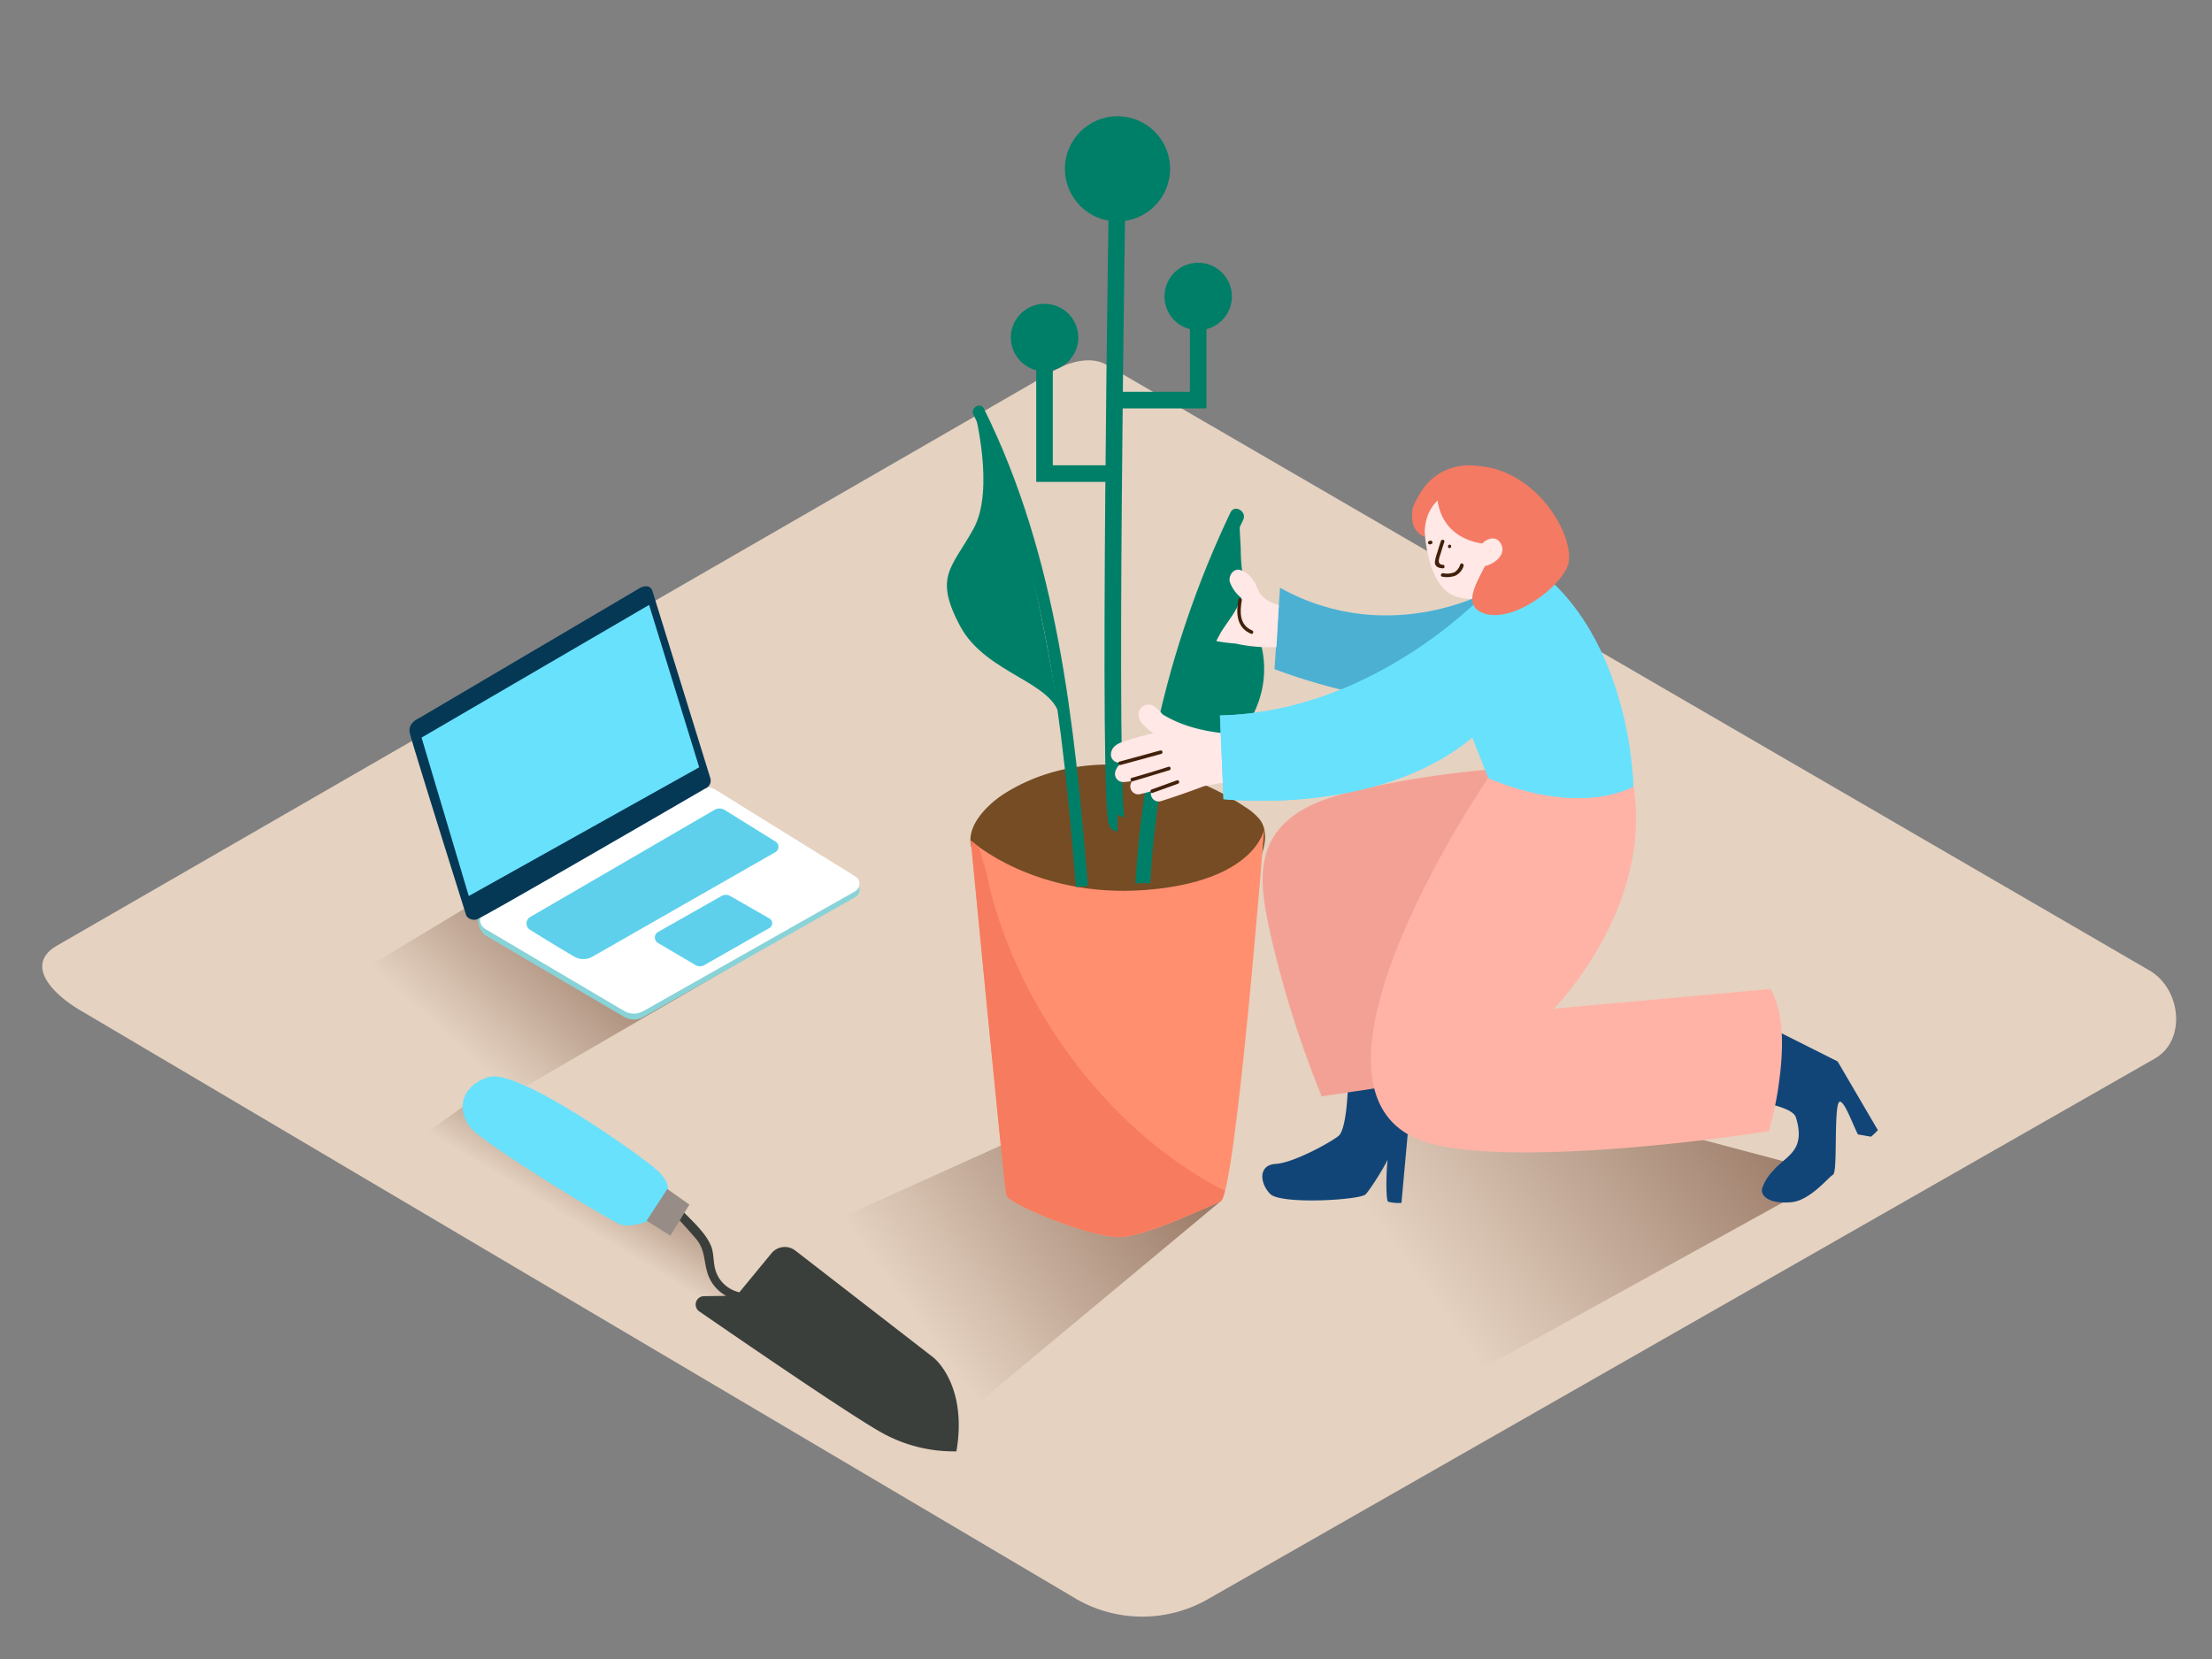 <svg id="Layer_2" data-name="Layer 2" xmlns="http://www.w3.org/2000/svg" xmlns:xlink="http://www.w3.org/1999/xlink" viewBox="0 0 400 300"><rect x="0" y="0" width="400" height="300" fill="#808080" stroke="none"/><defs><linearGradient id="linear-gradient" x1="123.71" y1="232.98" x2="132.6" y2="218.4" gradientUnits="userSpaceOnUse"><stop offset="0" stop-color="#e5d2c1"/><stop offset="1" stop-color="#9d7d6a"/></linearGradient><linearGradient id="linear-gradient-2" x1="86.2" y1="192.32" x2="108.98" y2="167.49" xlink:href="#linear-gradient"/><linearGradient id="linear-gradient-3" x1="256.42" y1="231.56" x2="311.48" y2="191.4" xlink:href="#linear-gradient"/><linearGradient id="linear-gradient-4" x1="163.43" y1="235.54" x2="207.07" y2="203.7" xlink:href="#linear-gradient"/></defs><title>PP</title><path d="M194.86,289.28,15.14,183.06c-5.72-3.21-10.63-8.49-5.05-11.94l180.37-104c2.71-1.68,6.82-2.78,9.57-1.18L388.68,175.48c5.72,3.32,6.75,12.6,1,15.93L218.55,289.11A23.9,23.9,0,0,1,194.86,289.28Z" fill="#e5d2c1"/><path d="M138.27,236.46l-1-1.14a2,2,0,0,1-3.13,1.07c-3.55-2.55-5.09-6.63-5.47-10.87,0,0,0-.07,0-.11l-.11-.13L118,215,83.64,200.19l-12.57,8.94,91.81,56.73L173,262.43Z" fill="url(#linear-gradient)"/><polyline points="154.77 161.75 88.61 200.19 55.76 181.33 106.98 150.44" fill="url(#linear-gradient-2)"/><polyline points="331.54 212.39 254.54 254.92 218.97 223.26 264.1 194.5" fill="url(#linear-gradient-3)"/><polyline points="220.71 217.24 169.04 260.25 133.47 228.59 188.88 203.58" fill="url(#linear-gradient-4)"/><path d="M228.61,149.91a4.57,4.57,0,0,0-.8-1.71,10.18,10.18,0,0,0-2.5-2.17c-12.68-8.58-30.22-10.95-43.62-2.56-3.06,1.92-7.6,6.26-5.8,10.35,1,2.38,4.23,3.76,6.44,4.73,7.19,3.17,15.21,4.67,22.92,6,2.84.48,5.7,1,8.57,1.23a11.85,11.85,0,0,0,10.43-4.48C226.32,158.75,229.51,153.63,228.61,149.91Z" fill="#754c24"/><path d="M175.55,152s11.55,10.46,31.53,8.94,21.53-11,21.53-11-5.17,66.2-7.9,67.33-12.94,6.05-17.85,6.43-20.5-5.87-20.88-7.58S175.55,152,175.55,152Z" fill="#ff8f6f"/><path d="M178.29,157.48c-.46-1.45-.89-2.9-1.27-4.37-1-.7-1.47-1.15-1.47-1.15s6,62.42,6.42,64.13,16,8,20.88,7.58,15.12-5.3,17.85-6.43c.25-.1.53-.78.81-1.89C199.69,204.28,182.89,180.49,178.29,157.48Z" fill="#f77b5e"/><path d="M194.56,160.41l2.17-.2c-2.43-29.43-5.48-59.46-18.81-86.32-.62-1.25-2.5-.15-1.89,1.09C189.21,101.53,192.16,131.31,194.56,160.41Z" fill="#007f68"/><path d="M176.17,74.15s3.82,14.3-.12,21.45-7.2,8.58-2.49,17.51,17.3,10.08,18.14,16.88S185.67,86.29,176.17,74.15Z" fill="#007f68"/><path d="M208,159.71A176.47,176.47,0,0,1,224.81,94c.72-1.52-1.57-2.86-2.3-1.33a179.8,179.8,0,0,0-17.18,67.06Q206.66,159.71,208,159.71Z" fill="#007f68"/><path d="M224.37,99.65c0-1.43-.32-4.25-.17-6.78q-.75.5-1.53,1c-5.2,12.62-12.94,42.26-15.27,51.35,3.15-6.8,16.1-7.73,19.88-17.51a17.85,17.85,0,0,0,.22-12.89C225.78,109.65,224.45,105.06,224.37,99.65Z" fill="#007f68"/><circle cx="202.08" cy="30.53" r="9.51" fill="#007f68"/><circle cx="216.67" cy="53.61" r="6.1" fill="#007f68"/><path d="M202.08,30.53s-1.91,118.31,0,118.31" fill="none" stroke="#007f68" stroke-miterlimit="10" stroke-width="3"/><polyline points="216.67 53.61 216.67 72.35 201.66 72.35" fill="none" stroke="#007f68" stroke-miterlimit="10" stroke-width="3"/><circle cx="188.89" cy="61.04" r="6.1" fill="#007f68"/><polyline points="188.88 61.04 188.88 85.64 201.24 85.64" fill="none" stroke="#007f68" stroke-miterlimit="10" stroke-width="3"/><path d="M231.85,134.93h-.1a1.32,1.32,0,0,0-1.31-1.43,1.47,1.47,0,0,0-1.79-1.39,33.48,33.48,0,0,1-5.15.7c-4.66-.34-9.26-1.17-13.27-3.63a7.65,7.65,0,0,0-1.39-1.35,1.8,1.8,0,0,0-2.94,1.22c-.15,1.43,1.4,2.63,2.66,3.57a43.86,43.86,0,0,0-4.44,1.17c-1.27.41-2.9.79-3.19,2.3a1.46,1.46,0,0,0,1.77,1.77l.45-.08a2.82,2.82,0,0,0-1.48,1.81,1.46,1.46,0,0,0,1.39,1.82,6.35,6.35,0,0,0,1.74-.24,3.58,3.58,0,0,0-.22.32,1.45,1.45,0,0,0,1.62,2.11c.66-.16,1.32-.33,2-.52a1.4,1.4,0,0,0,1.71,1.8q3.95-1.25,7.82-2.72a114,114,0,0,1,13.08-1.76,1.53,1.53,0,0,0,1-2.57l.49-.08C233.82,137.51,233.46,134.81,231.85,134.93Z" fill="#ffe8e6"/><path d="M209.81,135.71l-7.33,2a.32.32,0,0,0,.17.62l7.33-2A.32.32,0,0,0,209.81,135.71Z" fill="#42210b"/><path d="M211.29,138.66q-3.3,1.06-6.62,2a.32.32,0,0,0,.17.62q3.32-1,6.62-2C211.85,139.15,211.69,138.53,211.29,138.66Z" fill="#42210b"/><path d="M212.85,141.1l-4.6,1.66c-.38.14-.22.76.17.62l4.6-1.66C213.4,141.58,213.24,141,212.85,141.1Z" fill="#42210b"/><path d="M270.25,106.42s-18.65,11.05-38.78-.13l-1,14.7s22.13,8.81,37.75,5.21" fill="#68e1fd"/><path d="M270.25,106.42s-18.65,11.05-38.78-.13l-1,14.7s22.13,8.81,37.75,5.21" fill="#124577" opacity="0.32"/><path d="M231.26,109.4a6.5,6.5,0,0,1-3.13-1.7c-.68-.8-.86-1.89-1.47-2.72a4.46,4.46,0,0,0-2.48-1.93c-1.16-.24-2,1-1.82,2.08a6.38,6.38,0,0,0,1.91,2.82,2.09,2.09,0,0,0,.2.19,7,7,0,0,1-.65,1.31,1.39,1.39,0,0,1-.15.46c-.88,1.66-2.13,3.12-3.07,4.75a5.9,5.9,0,0,1-.4.75q-.13.26-.24.53a32.72,32.72,0,0,0,3.45.43,28.17,28.17,0,0,0,7.4.64C231,114.5,231.07,112,231.26,109.4Z" fill="#ffe8e6"/><path d="M226.42,114c-2.32-1-2.23-3.35-1.86-5.45.07-.4-.55-.57-.62-.17-.44,2.51-.36,5.12,2.31,6.24C226.63,114.74,226.8,114.12,226.42,114Z" fill="#42210b"/><path d="M243.72,197.08s-.23,7.14-1.66,8.32-8.2,4.9-11.37,5.07-2.92,3.47-1,5.43,16.23,1.11,17.25.08,5-7.47,4.38-7.57-.86,8.6-.3,8.9a7.58,7.58,0,0,0,2.41.21l2.07-22.85" fill="#124577"/><path d="M256.69,164.37c1.47.12,15,1.72,25.29-2,2.57-3.62,4-8.1,5.09-12.32A71.56,71.56,0,0,0,289,138.13l-10.37.48a175,175,0,0,0-30.38,3.66c-5.82,1.31-12.43,2.66-16.62,7.29-4.77,5.26-3.35,12.56-2,18.86A189,189,0,0,0,239,198.25l25.08-3.75S254,164.15,256.69,164.37Z" fill="#f4a195"/><path d="M338.34,205.55a13.79,13.79,0,0,0,1.24-1.18l-7.28-12.43-10.83-5.44-3.8,12.73s6.45.84,7.08,2.82.88,4.19-.34,5.91c-1,1.45-2.64,2.36-3.76,3.74a8.32,8.32,0,0,0-2,3.19c-.36,1.78,2,2.85,5.35,2.5s6.6-4.46,7.49-5,0-13.53,1.29-13.17c.91.26,2.21,4,3.19,5.92Z" fill="#124577"/><path d="M321.7,195.75c.69-5.07,1.18-12-1.5-16.91L281,182.4s19.06-19.25,14-42.36l-25.89.64s-38.25,56-12,65.61c11.14,4.1,41.82,1.48,62.72-1.74A56.77,56.77,0,0,0,321.7,195.75Z" fill="#ffb3a6"/><path d="M269.61,106.29s-20.21,22.46-49,23.09l.64,15.13s27.8,3.2,45-11.18l2.9,7.34s14.7,7,26.21,1.6c0,0-.41-32.19-23.51-43" fill="#68e1fd"/><path d="M269.61,106.29s-20.21,22.46-49,23.09l.64,15.13s27.8,3.2,45-11.18l2.9,7.34s14.7,7,26.21,1.6c0,0-.41-32.19-23.51-43" fill="#68e1fd"/><path d="M257.51,91.81s-.78,14.5,6.31,16.24c8.1,2,13.54-9.19,9.91-15.48S259.4,86.94,257.51,91.81Z" fill="#ffe8e6"/><path d="M262.14,85.66a10.56,10.56,0,0,0-6.48,5.72c-.08.2-.15.4-.22.6a8.84,8.84,0,0,0-.08,1.75,3.65,3.65,0,0,0,2.25,3.35c0-2.34.31-4.59,2.4-6.62,0,0-.82,1.59,7,5.08,0,0,5.35,7.07,3.87,10.74.14-.35,1.12-.86,1.41-1.11a21.34,21.34,0,0,0,3.18-3.3C282,93.27,271.39,82.73,262.14,85.66Z" fill="#f47a63"/><path d="M260,90.48s.23,6.62,8.13,7.83c4.79.73-5.34,9.51-.6,12.24s13.7-3.35,15.83-7.9-4.94-17.77-16.31-18.41c0,0-8.17-1.57-11.51,7.62" fill="#f47a63"/><path d="M262.18,98.49a.32.32,0,0,0-.1.63A.32.32,0,0,0,262.18,98.49Z" fill="#42210b"/><path d="M258.6,97.78l-.18.06c-.39.13-.16.72.24.59l.18-.06C259.23,98.25,259,97.65,258.6,97.78Z" fill="#42210b"/><path d="M271.4,98.31c-1.31-2.33-4.46.14-4.36,2.11a.56.56,0,0,0,.69.54.71.71,0,0,0,.07.22,1.88,1.88,0,0,1-.47,0c-.81-.16-1,1.11-.19,1.26C269.14,102.8,272.74,100.69,271.4,98.31Zm-2.69,1.11a.64.64,0,0,0,.23.19.6.6,0,0,0,.62-.07.72.72,0,0,1-.13.23,1.24,1.24,0,0,1-1,.47h-.14A1.43,1.43,0,0,1,268.7,99.41Z" fill="#ffe8e6"/><path d="M260.91,102.13c-1.23-.06-.57-1.43-.38-2.07s.42-1.38.65-2.06c.13-.39-.49-.56-.62-.17-.23.68-.45,1.37-.64,2.06a7.69,7.69,0,0,0-.45,1.76c0,.85.73,1.09,1.45,1.12C261.32,102.79,261.32,102.15,260.91,102.13Z" fill="#42210b"/><path d="M264.07,102.05a2.61,2.61,0,0,1-1,1.4,3.57,3.57,0,0,1-2.1.21c-.4-.06-.58.56-.17.62a4.51,4.51,0,0,0,2.38-.18,2.93,2.93,0,0,0,1.48-1.72C264.79,102,264.24,101.68,264.07,102.05Z" fill="#42210b"/><path d="M128,230.41c-.79-2.36-.41-4.37-2.19-6.46-1.35-1.58-2.77-3.1-4.15-4.65-.65-.72.42-1.8,1.07-1.07,1.89,2.12,4.75,4.4,5.84,7.07.62,1.51.34,3.2.9,4.72a5.94,5.94,0,0,0,4.23,3.67l5.81-7.06a3.12,3.12,0,0,1,4.32-.48l25,19.36s6.19,4.86,4.12,16.94a26.76,26.76,0,0,1-13.26-3.24c-5.27-2.87-24.82-16.26-33.23-22.06a1.51,1.51,0,0,1,.84-2.76l4-.06A7.15,7.15,0,0,1,128,230.41Z" fill="#3a3f3b"/><path d="M120.75,215.29s.49-1.48-2-3.75S93.65,193,88.31,194.78s-5.73,6.38-3,9.37,25.3,16.93,27.22,17.38,5.52-1,5.52-1" fill="#68e1fd"/><polygon points="124.66 217.83 121.23 223.44 116.92 220.75 120.67 215.01 124.66 217.83" fill="#978c86"/><polyline points="155.42 159.66 155.42 160.95 154.77 161.75" fill="#adcee1"/><path d="M129.47,143.93l25.21,15.63a1.56,1.56,0,0,1-.05,2.69l-38.26,21.64a3.5,3.5,0,0,1-3.5,0l-25.1-14.75c-1.82-1.5-1.69-4.32,0-4.44l38-20.79A3.56,3.56,0,0,1,129.47,143.93Z" fill="#88d3d8"/><path d="M129.47,142.86l25.21,15.63a1.56,1.56,0,0,1-.05,2.69l-38.26,21.64a3.5,3.5,0,0,1-3.5,0L87.78,168a1.94,1.94,0,0,1,0-3.36l38-21.87A3.56,3.56,0,0,1,129.47,142.86Z" fill="#fff"/><path d="M128.45,140.72S118,106.93,118,106.93s-.33-1.5-2.2-.65L75.67,129.93s-1.95.79-1.57,2.6S84.33,165.6,84.33,165.6a1.7,1.7,0,0,0,1.9.65c1.22-.38,41.27-23.64,41.27-23.64A1.54,1.54,0,0,0,128.45,140.72Z" fill="#053855"/><polygon points="117.38 109.39 76.23 133.38 84.77 162.03 126.44 138.75 117.38 109.39" fill="#68e1fd"/><path d="M131,146.44l9.22,5.74a1.11,1.11,0,0,1,0,1.91L107.12,173a3.26,3.26,0,0,1-3.25,0c-2.13-1.24-5.79-3.47-8-4.85a1.35,1.35,0,0,1,0-2.32l33.3-19.36A1.8,1.8,0,0,1,131,146.44Z" fill="#68e1fd"/><path d="M130.53,162,119,168.53a1.15,1.15,0,0,0,0,2l6.8,4a1.53,1.53,0,0,0,1.54,0l11.83-6.74a1,1,0,0,0,0-1.68L132,162A1.53,1.53,0,0,0,130.53,162Z" fill="#68e1fd"/><path d="M131,146.44l9.22,5.74a1.11,1.11,0,0,1,0,1.91L107.12,173a3.26,3.26,0,0,1-3.25,0c-2.13-1.24-5.79-3.47-8-4.85a1.35,1.35,0,0,1,0-2.32l33.3-19.36A1.8,1.8,0,0,1,131,146.44Z" fill="#053855" opacity="0.1"/><path d="M130.53,162,119,168.53a1.15,1.15,0,0,0,0,2l6.8,4a1.53,1.53,0,0,0,1.54,0l11.83-6.74a1,1,0,0,0,0-1.68L132,162A1.53,1.53,0,0,0,130.53,162Z" fill="#053855" opacity="0.1"/></svg>